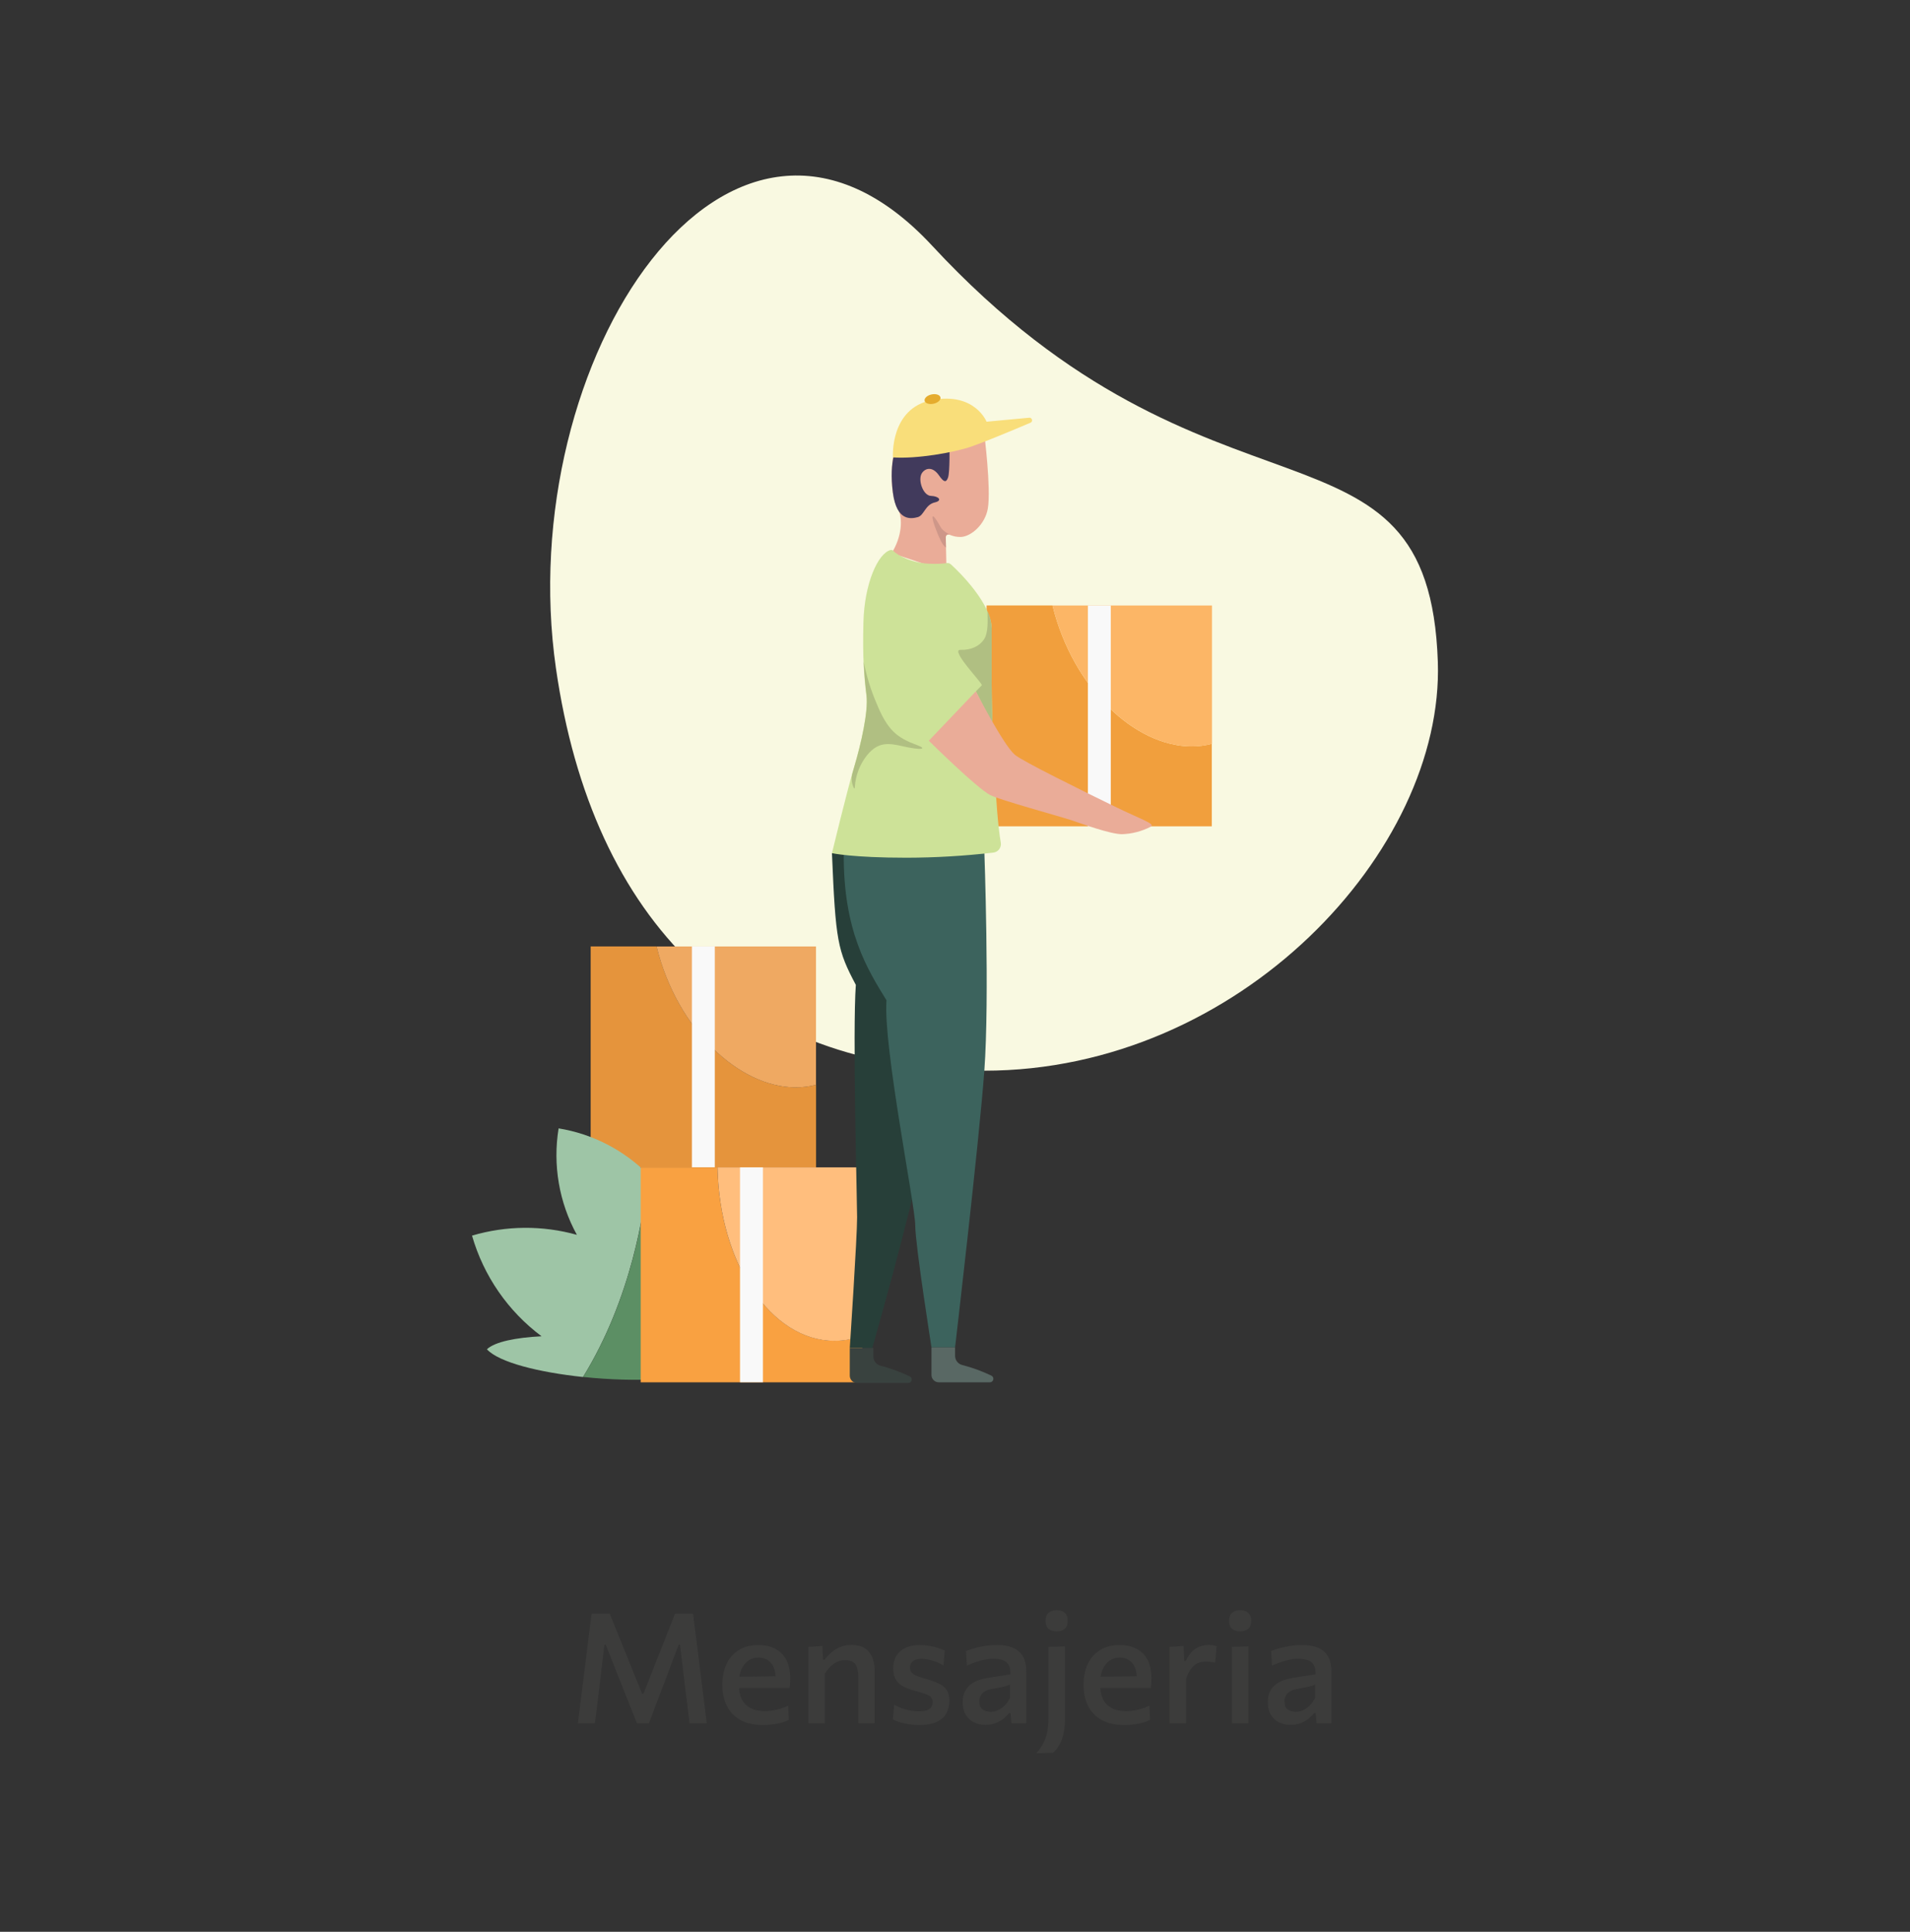 <svg width="174" height="176" viewBox="0 0 174 176" fill="none" xmlns="http://www.w3.org/2000/svg">
<rect x="0" y="0" width="174" height="176" fill="#333333" stroke="none"/>
<g clip-path="url(#clip0_496_10504)">
<path d="M130.986 60.304C131.561 77.508 112.888 97.547 89.672 97.547C67.519 97.547 53.974 83.977 50.648 60.898C46.614 32.915 66.445 2.474 84.919 22.387C110.404 49.874 130.182 36.244 130.986 60.304Z" fill="#F9F9E1"/>
<path d="M60.709 89.018C60.346 88.11 60.048 87.177 59.818 86.225H53.81V106.35H74.343V98.829C69.412 100.13 63.482 95.941 60.709 89.018Z" fill="#E5943C"/>
<path d="M59.813 86.228C60.043 87.179 60.341 88.112 60.705 89.021C63.478 95.943 69.412 100.133 74.338 98.834V86.23L59.813 86.228Z" fill="#EFA962"/>
<path d="M65.118 86.228H63.032V106.352H65.118V86.228Z" fill="#F9F9F9"/>
<path d="M96.778 57.953C96.414 57.045 96.116 56.112 95.886 55.16H89.878V75.285H110.395V67.764C105.485 69.066 99.546 64.876 96.778 57.953Z" fill="#F19F3D"/>
<path d="M95.886 55.163C96.116 56.114 96.414 57.048 96.778 57.956C99.551 64.878 105.485 69.068 110.411 67.769V55.163H95.886Z" fill="#FCB666"/>
<path d="M101.191 55.163H99.105V75.287H101.191V55.163Z" fill="#F9F9F9"/>
<path d="M50.889 102.803C50.345 106.132 50.931 109.549 52.553 112.502C49.424 111.627 46.115 111.652 43 112.574C44.058 116.247 46.284 119.468 49.336 121.743C46.986 121.864 45.096 122.241 44.356 122.928C45.463 124.138 49.154 125.036 53.112 125.455C57.553 118.24 58.718 110.279 59.02 106.979C56.81 104.764 53.966 103.303 50.889 102.803Z" fill="#9EC5A6"/>
<path d="M64.638 124.48C64.174 122.887 63.489 121.368 62.602 119.969C62.819 120.015 63.036 120.06 63.258 120.095C63.644 117.727 63.461 115.3 62.726 113.017C61.99 110.735 60.724 108.663 59.032 106.974C58.729 110.274 57.565 118.225 53.123 125.451C57.976 125.963 63.247 125.748 64.629 124.494H64.64L64.638 124.48Z" fill="#5C8F64"/>
<path d="M65.366 106.353H58.367V125.937H78.551V121.687C77.742 121.993 76.885 122.15 76.02 122.153C70.234 122.153 65.527 115.125 65.366 106.353Z" fill="#F9A141"/>
<path d="M65.366 106.353C65.528 115.125 70.234 122.162 76.021 122.162C76.885 122.16 77.742 122.002 78.551 121.696V106.353H65.366Z" fill="#FFBE7D"/>
<path d="M69.502 106.353H67.415V125.935H69.502V106.353Z" fill="#F9F9F9"/>
<path d="M75.79 77.715L85.88 77.552C85.88 77.552 86.227 87.377 85.536 96.86C85.056 103.44 79.466 122.806 79.466 122.806H77.414C77.414 122.806 78.086 112.714 78.082 110.91C78.077 109.106 77.659 93.969 77.966 89.728C76.302 86.591 76.122 85.764 75.79 77.715Z" fill="#273F39"/>
<path d="M85.52 125.937H90.181C90.252 125.937 90.321 125.912 90.377 125.867C90.433 125.823 90.472 125.76 90.488 125.69C90.504 125.62 90.496 125.546 90.466 125.481C90.435 125.416 90.383 125.364 90.319 125.332C89.463 124.922 88.569 124.596 87.65 124.359C87.468 124.312 87.305 124.205 87.189 124.055C87.073 123.905 87.009 123.72 87.008 123.53V122.741H84.857V125.269C84.857 125.357 84.874 125.444 84.907 125.525C84.941 125.606 84.989 125.679 85.051 125.741C85.112 125.803 85.186 125.853 85.266 125.886C85.347 125.92 85.433 125.937 85.52 125.937Z" fill="#596864"/>
<path d="M78.077 126H82.74C82.812 126.001 82.882 125.977 82.938 125.933C82.995 125.888 83.035 125.826 83.051 125.755C83.067 125.685 83.059 125.611 83.028 125.546C82.996 125.48 82.944 125.428 82.879 125.397C82.022 124.988 81.128 124.661 80.21 124.422C80.026 124.376 79.864 124.27 79.747 124.12C79.63 123.971 79.566 123.786 79.565 123.596V122.807H77.414V125.332C77.414 125.509 77.484 125.679 77.608 125.805C77.732 125.93 77.901 126 78.077 126Z" fill="#39423F"/>
<path d="M76.864 77.716L89.672 77.508C89.672 77.508 90.158 90.978 89.672 97.556C89.187 104.134 87.008 122.742 87.008 122.742H84.857C84.857 122.742 83.382 113.431 83.376 111.618C83.369 109.804 80.45 95.364 80.757 91.134C79.017 88.295 76.813 84.836 76.864 77.716Z" fill="#3C635D"/>
<path d="M86.227 52.044L86.16 48.955C86.16 48.912 86.172 48.87 86.192 48.833C86.213 48.795 86.242 48.764 86.278 48.741C86.314 48.718 86.355 48.704 86.397 48.7C86.439 48.697 86.482 48.705 86.52 48.722C86.845 48.867 87.199 48.934 87.553 48.92C88.494 48.869 89.753 47.756 89.991 46.327C90.299 44.495 89.665 39.516 89.665 39.516L81.347 41.683C81.347 41.683 80.912 44.709 81.77 46.287C82.31 47.288 82.116 48.978 81.231 50.391C82.662 50.882 86.227 52.044 86.227 52.044Z" fill="#EAAC98"/>
<path d="M91.17 76.763C91.189 76.868 91.186 76.976 91.161 77.08C91.137 77.184 91.092 77.282 91.029 77.368C90.966 77.453 90.886 77.525 90.794 77.578C90.702 77.632 90.6 77.666 90.495 77.678C87.866 77.983 85.222 78.139 82.576 78.144C77.659 78.144 75.79 77.731 75.79 77.731C75.79 77.731 77.199 71.912 77.814 69.862C78.428 67.811 79.106 64.827 78.928 63.379C78.713 61.641 78.576 59.927 78.657 56.703C78.747 53.131 79.986 50.419 81.123 50.112C81.176 50.101 81.231 50.104 81.282 50.123C81.333 50.141 81.378 50.174 81.412 50.216C81.728 50.57 83.142 51.364 84.901 51.364C85.338 51.381 85.776 51.363 86.211 51.308C86.283 51.291 86.358 51.292 86.43 51.311C86.501 51.33 86.567 51.365 86.622 51.415C87.466 52.174 90.338 55.039 90.338 57.264C90.338 59.799 90.338 61.038 90.338 62.297C90.352 65.658 90.671 73.942 91.17 76.763Z" fill="#CDE298"/>
<path d="M77.874 71.729C77.933 70.654 78.328 69.625 79.001 68.789C80.016 67.562 80.954 67.695 82.237 67.988C83.916 68.375 84.508 68.247 83.588 67.902C81.712 67.204 80.852 66.573 79.805 63.964C79.305 62.788 78.93 61.561 78.687 60.305C78.736 61.468 78.828 62.418 78.944 63.363C79.122 64.811 78.445 67.786 77.83 69.846C77.779 70.016 77.724 70.21 77.663 70.425C77.548 70.825 77.567 71.252 77.717 71.64C77.793 71.847 77.86 71.91 77.874 71.729Z" fill="#B0BF82"/>
<path d="M90.34 57.248C90.321 56.709 90.193 56.18 89.964 55.693C89.964 56.45 90.07 57.635 89.626 58.275C89.229 58.85 88.494 59.241 87.496 59.206C86.498 59.171 89.575 62.306 89.441 62.434L88.905 62.986L90.41 65.998C90.368 64.632 90.343 63.163 90.34 62.274C90.333 61.021 90.34 59.783 90.34 57.248Z" fill="#B0BF82"/>
<path d="M84.614 67.485L88.903 62.983C88.903 62.983 91.376 67.834 92.45 68.763C93.143 69.359 98.867 72.168 101.48 73.446C104.094 74.724 105.36 75.076 104.785 75.341C103.985 75.748 103.106 75.973 102.211 76C101.134 76 98.513 75.031 97.589 74.722C96.665 74.412 91.075 72.885 90.213 72.438C88.954 71.782 84.614 67.485 84.614 67.485Z" fill="#EAAC98"/>
<path d="M86.495 40.51C86.495 40.51 86.546 42.987 86.368 43.504C86.19 44.02 85.954 43.909 85.548 43.322C84.977 42.496 84.344 42.624 84.013 43.064C83.563 43.664 84.087 45.159 84.806 45.179C85.525 45.2 85.885 45.608 85.164 45.773C84.267 45.98 84.191 46.96 83.602 47.116C83.013 47.272 81.68 47.528 81.342 44.886C80.947 41.802 81.754 40.697 81.754 40.697L86.495 40.51Z" fill="#413A5C"/>
<path d="M81.347 41.672C81.347 41.672 81.04 37.181 84.921 36.446C88.804 35.71 89.876 38.42 89.876 38.42L93.728 38.061C93.789 38.046 93.854 38.056 93.908 38.089C93.962 38.122 94 38.175 94.015 38.237C94.031 38.299 94.02 38.364 93.988 38.418C93.955 38.473 93.902 38.512 93.841 38.527C92.212 39.225 89.624 40.291 88.526 40.673C86.881 41.245 83.461 41.825 81.347 41.672Z" fill="#F9DE7A"/>
<path d="M85.042 36.784C85.441 36.699 85.724 36.441 85.675 36.207C85.626 35.973 85.264 35.852 84.865 35.936C84.467 36.02 84.184 36.279 84.232 36.513C84.281 36.747 84.644 36.868 85.042 36.784Z" fill="#E5AC2E"/>
<path d="M85.7 48.033C84.686 46.229 84.861 47.228 85.294 48.315C85.497 48.829 85.844 49.725 86.179 49.874C86.179 49.874 86.162 49.211 86.16 48.943C86.16 48.478 86.694 48.767 86.694 48.767C86.694 48.767 85.973 48.515 85.7 48.033Z" fill="#CE9789"/>
</g>
<path d="M52.649 157C52.714 156.468 52.78 155.938 52.845 155.411C52.91 154.884 52.98 154.312 53.055 153.696L53.475 150.385C53.55 149.774 53.62 149.204 53.685 148.677C53.75 148.145 53.82 147.592 53.895 147.018H55.547C55.818 147.676 56.074 148.311 56.317 148.922C56.564 149.529 56.809 150.135 57.052 150.742L58.494 154.312H58.613L60.027 150.742C60.265 150.135 60.503 149.531 60.741 148.929C60.984 148.327 61.236 147.69 61.497 147.018H63.142C63.212 147.587 63.28 148.138 63.345 148.67C63.41 149.197 63.483 149.769 63.562 150.385L63.975 153.724C64.05 154.326 64.12 154.886 64.185 155.404C64.25 155.922 64.316 156.454 64.381 157H62.813C62.715 156.183 62.622 155.406 62.533 154.669C62.444 153.932 62.36 153.243 62.281 152.604L61.945 149.846H61.826L60.706 152.814C60.431 153.537 60.155 154.258 59.88 154.977C59.609 155.696 59.357 156.37 59.124 157H58.018C57.864 156.599 57.694 156.165 57.507 155.698C57.32 155.231 57.129 154.753 56.933 154.263C56.742 153.773 56.553 153.295 56.366 152.828L55.183 149.846H55.064L54.735 152.59C54.656 153.234 54.572 153.927 54.483 154.669C54.394 155.406 54.299 156.183 54.196 157H52.649ZM69.527 157.161C68.673 157.161 67.97 157.002 67.42 156.685C66.869 156.368 66.461 155.934 66.195 155.383C65.933 154.832 65.803 154.2 65.803 153.486C65.803 152.781 65.929 152.156 66.181 151.61C66.437 151.064 66.811 150.639 67.301 150.336C67.791 150.028 68.383 149.874 69.079 149.874C69.681 149.874 70.199 149.988 70.633 150.217C71.067 150.441 71.4 150.777 71.634 151.225C71.867 151.673 71.984 152.228 71.984 152.891C71.984 153.068 71.979 153.229 71.97 153.374C71.965 153.514 71.951 153.654 71.928 153.794L70.619 153.22C70.628 153.15 70.635 153.082 70.64 153.017C70.644 152.947 70.647 152.882 70.647 152.821C70.647 152.247 70.502 151.804 70.213 151.491C69.928 151.174 69.555 151.015 69.093 151.015C68.733 151.015 68.421 151.113 68.155 151.309C67.889 151.505 67.681 151.773 67.532 152.114C67.387 152.455 67.315 152.847 67.315 153.29V153.514C67.315 154.009 67.399 154.433 67.567 154.788C67.739 155.143 68.001 155.416 68.351 155.607C68.705 155.798 69.151 155.894 69.688 155.894C69.893 155.894 70.117 155.878 70.36 155.845C70.607 155.808 70.854 155.752 71.102 155.677C71.349 155.602 71.582 155.507 71.802 155.39L71.858 156.692C71.68 156.785 71.473 156.867 71.235 156.937C70.997 157.007 70.733 157.061 70.444 157.098C70.159 157.14 69.853 157.161 69.527 157.161ZM66.405 153.794V152.772L71.032 152.716L71.928 153.087V153.794H66.405ZM73.641 157C73.641 156.491 73.641 155.999 73.641 155.523C73.641 155.047 73.641 154.522 73.641 153.948V153.248C73.641 152.73 73.641 152.203 73.641 151.666C73.641 151.125 73.641 150.583 73.641 150.042L74.921 149.958L74.978 151.218H75.124C75.274 151.003 75.463 150.793 75.692 150.588C75.925 150.378 76.195 150.205 76.504 150.07C76.811 149.935 77.164 149.867 77.561 149.867C78.284 149.867 78.818 150.077 79.163 150.497C79.513 150.917 79.689 151.533 79.689 152.345C79.689 152.648 79.689 152.924 79.689 153.171C79.689 153.414 79.689 153.673 79.689 153.948C79.689 154.508 79.689 155.031 79.689 155.516C79.689 155.997 79.689 156.491 79.689 157H78.191C78.191 156.491 78.191 155.999 78.191 155.523C78.191 155.042 78.191 154.543 78.191 154.025V152.779C78.191 152.275 78.104 151.895 77.931 151.638C77.759 151.381 77.442 151.253 76.98 151.253C76.709 151.253 76.462 151.309 76.237 151.421C76.013 151.528 75.811 151.675 75.629 151.862C75.447 152.044 75.283 152.247 75.138 152.471V154.025C75.138 154.562 75.138 155.066 75.138 155.537C75.138 156.004 75.138 156.491 75.138 157H73.641ZM83.758 157.161C83.455 157.161 83.154 157.14 82.855 157.098C82.561 157.056 82.284 156.998 82.022 156.923C81.766 156.844 81.539 156.757 81.343 156.664L81.455 155.306C81.665 155.427 81.894 155.535 82.141 155.628C82.389 155.717 82.645 155.787 82.911 155.838C83.182 155.885 83.453 155.908 83.723 155.908C83.947 155.908 84.153 155.887 84.339 155.845C84.531 155.798 84.682 155.712 84.794 155.586C84.911 155.46 84.969 155.273 84.969 155.026C84.969 154.863 84.916 154.727 84.808 154.62C84.701 154.513 84.526 154.417 84.283 154.333C84.041 154.244 83.709 154.142 83.289 154.025C82.902 153.922 82.564 153.794 82.274 153.64C81.99 153.486 81.768 153.281 81.609 153.024C81.451 152.767 81.371 152.429 81.371 152.009C81.371 151.332 81.588 150.807 82.022 150.434C82.456 150.061 83.037 149.874 83.765 149.874C84.073 149.874 84.372 149.9 84.661 149.951C84.951 149.998 85.214 150.061 85.452 150.14C85.695 150.215 85.9 150.294 86.068 150.378L85.949 151.736C85.735 151.601 85.501 151.489 85.249 151.4C85.002 151.307 84.764 151.239 84.535 151.197C84.307 151.15 84.113 151.127 83.954 151.127C83.772 151.127 83.6 151.153 83.436 151.204C83.278 151.251 83.149 151.335 83.051 151.456C82.953 151.573 82.904 151.731 82.904 151.932C82.904 152.091 82.942 152.226 83.016 152.338C83.091 152.45 83.226 152.553 83.422 152.646C83.623 152.739 83.912 152.837 84.29 152.94C84.762 153.075 85.161 153.218 85.487 153.367C85.819 153.516 86.068 153.712 86.236 153.955C86.404 154.198 86.488 154.534 86.488 154.963C86.488 155.392 86.395 155.773 86.208 156.104C86.022 156.435 85.728 156.694 85.326 156.881C84.925 157.068 84.402 157.161 83.758 157.161ZM89.771 157.147C89.374 157.147 89.02 157.068 88.707 156.909C88.394 156.746 88.147 156.512 87.965 156.209C87.788 155.901 87.699 155.528 87.699 155.089C87.699 154.702 87.764 154.377 87.895 154.116C88.03 153.85 88.208 153.633 88.427 153.465C88.646 153.297 88.891 153.166 89.162 153.073C89.433 152.98 89.706 152.912 89.981 152.87L92.046 152.548C92.065 152.161 92.006 151.864 91.871 151.659C91.74 151.454 91.554 151.314 91.311 151.239C91.073 151.164 90.802 151.127 90.499 151.127C90.34 151.127 90.168 151.139 89.981 151.162C89.799 151.185 89.605 151.225 89.4 151.281C89.199 151.332 88.987 151.398 88.763 151.477C88.544 151.552 88.317 151.643 88.084 151.75L88 150.42C88.173 150.35 88.366 150.282 88.581 150.217C88.796 150.152 89.027 150.093 89.274 150.042C89.526 149.986 89.785 149.944 90.051 149.916C90.317 149.888 90.588 149.874 90.863 149.874C91.414 149.874 91.885 149.956 92.277 150.119C92.669 150.282 92.97 150.544 93.18 150.903C93.39 151.258 93.495 151.72 93.495 152.289C93.495 152.513 93.495 152.791 93.495 153.122C93.495 153.453 93.495 153.761 93.495 154.046V154.886C93.495 155.217 93.495 155.553 93.495 155.894C93.495 156.235 93.495 156.603 93.495 157H92.144L92.06 156.076H91.927C91.792 156.249 91.621 156.417 91.416 156.58C91.215 156.743 90.975 156.879 90.695 156.986C90.42 157.093 90.112 157.147 89.771 157.147ZM90.261 155.957C90.485 155.957 90.704 155.908 90.919 155.81C91.138 155.707 91.341 155.563 91.528 155.376C91.715 155.189 91.876 154.963 92.011 154.697V153.465C91.941 153.507 91.85 153.547 91.738 153.584C91.631 153.621 91.467 153.663 91.248 153.71C91.029 153.757 90.721 153.815 90.324 153.885C90.095 153.922 89.899 153.99 89.736 154.088C89.573 154.186 89.444 154.314 89.351 154.473C89.262 154.627 89.218 154.811 89.218 155.026C89.218 155.367 89.321 155.607 89.526 155.747C89.736 155.887 89.981 155.957 90.261 155.957ZM94.41 159.737C94.671 159.438 94.884 159.13 95.047 158.813C95.21 158.5 95.329 158.157 95.404 157.784C95.479 157.415 95.516 157 95.516 156.538V153.948V153.248C95.516 152.819 95.516 152.424 95.516 152.065C95.516 151.706 95.516 151.363 95.516 151.036C95.516 150.709 95.516 150.378 95.516 150.042L97.014 149.993C97.014 150.334 97.014 150.67 97.014 151.001C97.014 151.332 97.014 151.68 97.014 152.044C97.014 152.408 97.014 152.809 97.014 153.248C97.014 153.761 97.014 154.219 97.014 154.62C97.014 155.017 97.014 155.383 97.014 155.719C97.014 156.055 97.014 156.389 97.014 156.72C97.014 157.07 96.989 157.392 96.937 157.686C96.891 157.98 96.82 158.248 96.727 158.491C96.634 158.738 96.519 158.96 96.384 159.156C96.254 159.357 96.104 159.534 95.936 159.688L94.41 159.737ZM96.251 148.628C95.953 148.628 95.71 148.551 95.523 148.397C95.341 148.238 95.25 147.991 95.25 147.655C95.25 147.342 95.341 147.104 95.523 146.941C95.71 146.778 95.957 146.696 96.265 146.696C96.578 146.696 96.823 146.78 97 146.948C97.182 147.116 97.273 147.352 97.273 147.655C97.273 147.991 97.182 148.238 97 148.397C96.818 148.551 96.569 148.628 96.251 148.628ZM102.435 157.161C101.581 157.161 100.879 157.002 100.328 156.685C99.777 156.368 99.369 155.934 99.103 155.383C98.842 154.832 98.711 154.2 98.711 153.486C98.711 152.781 98.837 152.156 99.089 151.61C99.346 151.064 99.719 150.639 100.209 150.336C100.699 150.028 101.292 149.874 101.987 149.874C102.589 149.874 103.107 149.988 103.541 150.217C103.975 150.441 104.309 150.777 104.542 151.225C104.775 151.673 104.892 152.228 104.892 152.891C104.892 153.068 104.887 153.229 104.878 153.374C104.873 153.514 104.859 153.654 104.836 153.794L103.527 153.22C103.536 153.15 103.543 153.082 103.548 153.017C103.553 152.947 103.555 152.882 103.555 152.821C103.555 152.247 103.41 151.804 103.121 151.491C102.836 151.174 102.463 151.015 102.001 151.015C101.642 151.015 101.329 151.113 101.063 151.309C100.797 151.505 100.589 151.773 100.44 152.114C100.295 152.455 100.223 152.847 100.223 153.29V153.514C100.223 154.009 100.307 154.433 100.475 154.788C100.648 155.143 100.909 155.416 101.259 155.607C101.614 155.798 102.059 155.894 102.596 155.894C102.801 155.894 103.025 155.878 103.268 155.845C103.515 155.808 103.763 155.752 104.01 155.677C104.257 155.602 104.491 155.507 104.71 155.39L104.766 156.692C104.589 156.785 104.381 156.867 104.143 156.937C103.905 157.007 103.641 157.061 103.352 157.098C103.067 157.14 102.762 157.161 102.435 157.161ZM99.313 153.794V152.772L103.94 152.716L104.836 153.087V153.794H99.313ZM106.549 157C106.549 156.491 106.549 155.999 106.549 155.523C106.549 155.047 106.549 154.522 106.549 153.948V153.248C106.549 152.73 106.549 152.203 106.549 151.666C106.549 151.125 106.549 150.583 106.549 150.042L107.83 149.958L107.886 151.33H108.026C108.212 150.919 108.425 150.609 108.663 150.399C108.901 150.189 109.143 150.049 109.391 149.979C109.638 149.904 109.869 149.867 110.084 149.867C110.205 149.867 110.331 149.876 110.462 149.895C110.592 149.914 110.716 149.944 110.833 149.986L110.7 151.47C110.536 151.442 110.389 151.421 110.259 151.407C110.128 151.393 109.979 151.386 109.811 151.386C109.68 151.386 109.535 151.405 109.377 151.442C109.218 151.475 109.057 151.545 108.894 151.652C108.735 151.759 108.581 151.92 108.432 152.135C108.287 152.345 108.159 152.623 108.047 152.968V154.025C108.047 154.562 108.047 155.066 108.047 155.537C108.047 156.004 108.047 156.491 108.047 157H106.549ZM112.237 157C112.237 156.491 112.237 155.999 112.237 155.523C112.237 155.047 112.237 154.522 112.237 153.948V153.248C112.237 152.819 112.237 152.424 112.237 152.065C112.237 151.706 112.237 151.363 112.237 151.036C112.237 150.709 112.237 150.378 112.237 150.042L113.735 149.993C113.735 150.334 113.735 150.67 113.735 151.001C113.735 151.332 113.735 151.68 113.735 152.044C113.735 152.408 113.735 152.809 113.735 153.248V153.948C113.735 154.522 113.735 155.047 113.735 155.523C113.735 155.999 113.735 156.491 113.735 157H112.237ZM112.965 148.628C112.666 148.628 112.424 148.551 112.237 148.397C112.055 148.238 111.964 147.991 111.964 147.655C111.964 147.342 112.055 147.104 112.237 146.941C112.424 146.778 112.671 146.696 112.979 146.696C113.292 146.696 113.537 146.78 113.714 146.948C113.896 147.116 113.987 147.352 113.987 147.655C113.987 147.991 113.896 148.238 113.714 148.397C113.532 148.551 113.282 148.628 112.965 148.628ZM117.566 157.147C117.169 157.147 116.815 157.068 116.502 156.909C116.189 156.746 115.942 156.512 115.76 156.209C115.583 155.901 115.494 155.528 115.494 155.089C115.494 154.702 115.559 154.377 115.69 154.116C115.825 153.85 116.003 153.633 116.222 153.465C116.441 153.297 116.686 153.166 116.957 153.073C117.228 152.98 117.501 152.912 117.776 152.87L119.841 152.548C119.86 152.161 119.801 151.864 119.666 151.659C119.535 151.454 119.349 151.314 119.106 151.239C118.868 151.164 118.597 151.127 118.294 151.127C118.135 151.127 117.963 151.139 117.776 151.162C117.594 151.185 117.4 151.225 117.195 151.281C116.994 151.332 116.782 151.398 116.558 151.477C116.339 151.552 116.112 151.643 115.879 151.75L115.795 150.42C115.968 150.35 116.161 150.282 116.376 150.217C116.591 150.152 116.822 150.093 117.069 150.042C117.321 149.986 117.58 149.944 117.846 149.916C118.112 149.888 118.383 149.874 118.658 149.874C119.209 149.874 119.68 149.956 120.072 150.119C120.464 150.282 120.765 150.544 120.975 150.903C121.185 151.258 121.29 151.72 121.29 152.289C121.29 152.513 121.29 152.791 121.29 153.122C121.29 153.453 121.29 153.761 121.29 154.046V154.886C121.29 155.217 121.29 155.553 121.29 155.894C121.29 156.235 121.29 156.603 121.29 157H119.939L119.855 156.076H119.722C119.587 156.249 119.416 156.417 119.211 156.58C119.01 156.743 118.77 156.879 118.49 156.986C118.215 157.093 117.907 157.147 117.566 157.147ZM118.056 155.957C118.28 155.957 118.499 155.908 118.714 155.81C118.933 155.707 119.136 155.563 119.323 155.376C119.51 155.189 119.671 154.963 119.806 154.697V153.465C119.736 153.507 119.645 153.547 119.533 153.584C119.426 153.621 119.262 153.663 119.043 153.71C118.824 153.757 118.516 153.815 118.119 153.885C117.89 153.922 117.694 153.99 117.531 154.088C117.368 154.186 117.239 154.314 117.146 154.473C117.057 154.627 117.013 154.811 117.013 155.026C117.013 155.367 117.116 155.607 117.321 155.747C117.531 155.887 117.776 155.957 118.056 155.957Z" fill="#3C3C3B"/>
<defs>
<clipPath id="clip0_496_10504">
<rect width="88" height="110" fill="white" transform="translate(43 16)"/>
</clipPath>
</defs>
</svg>
